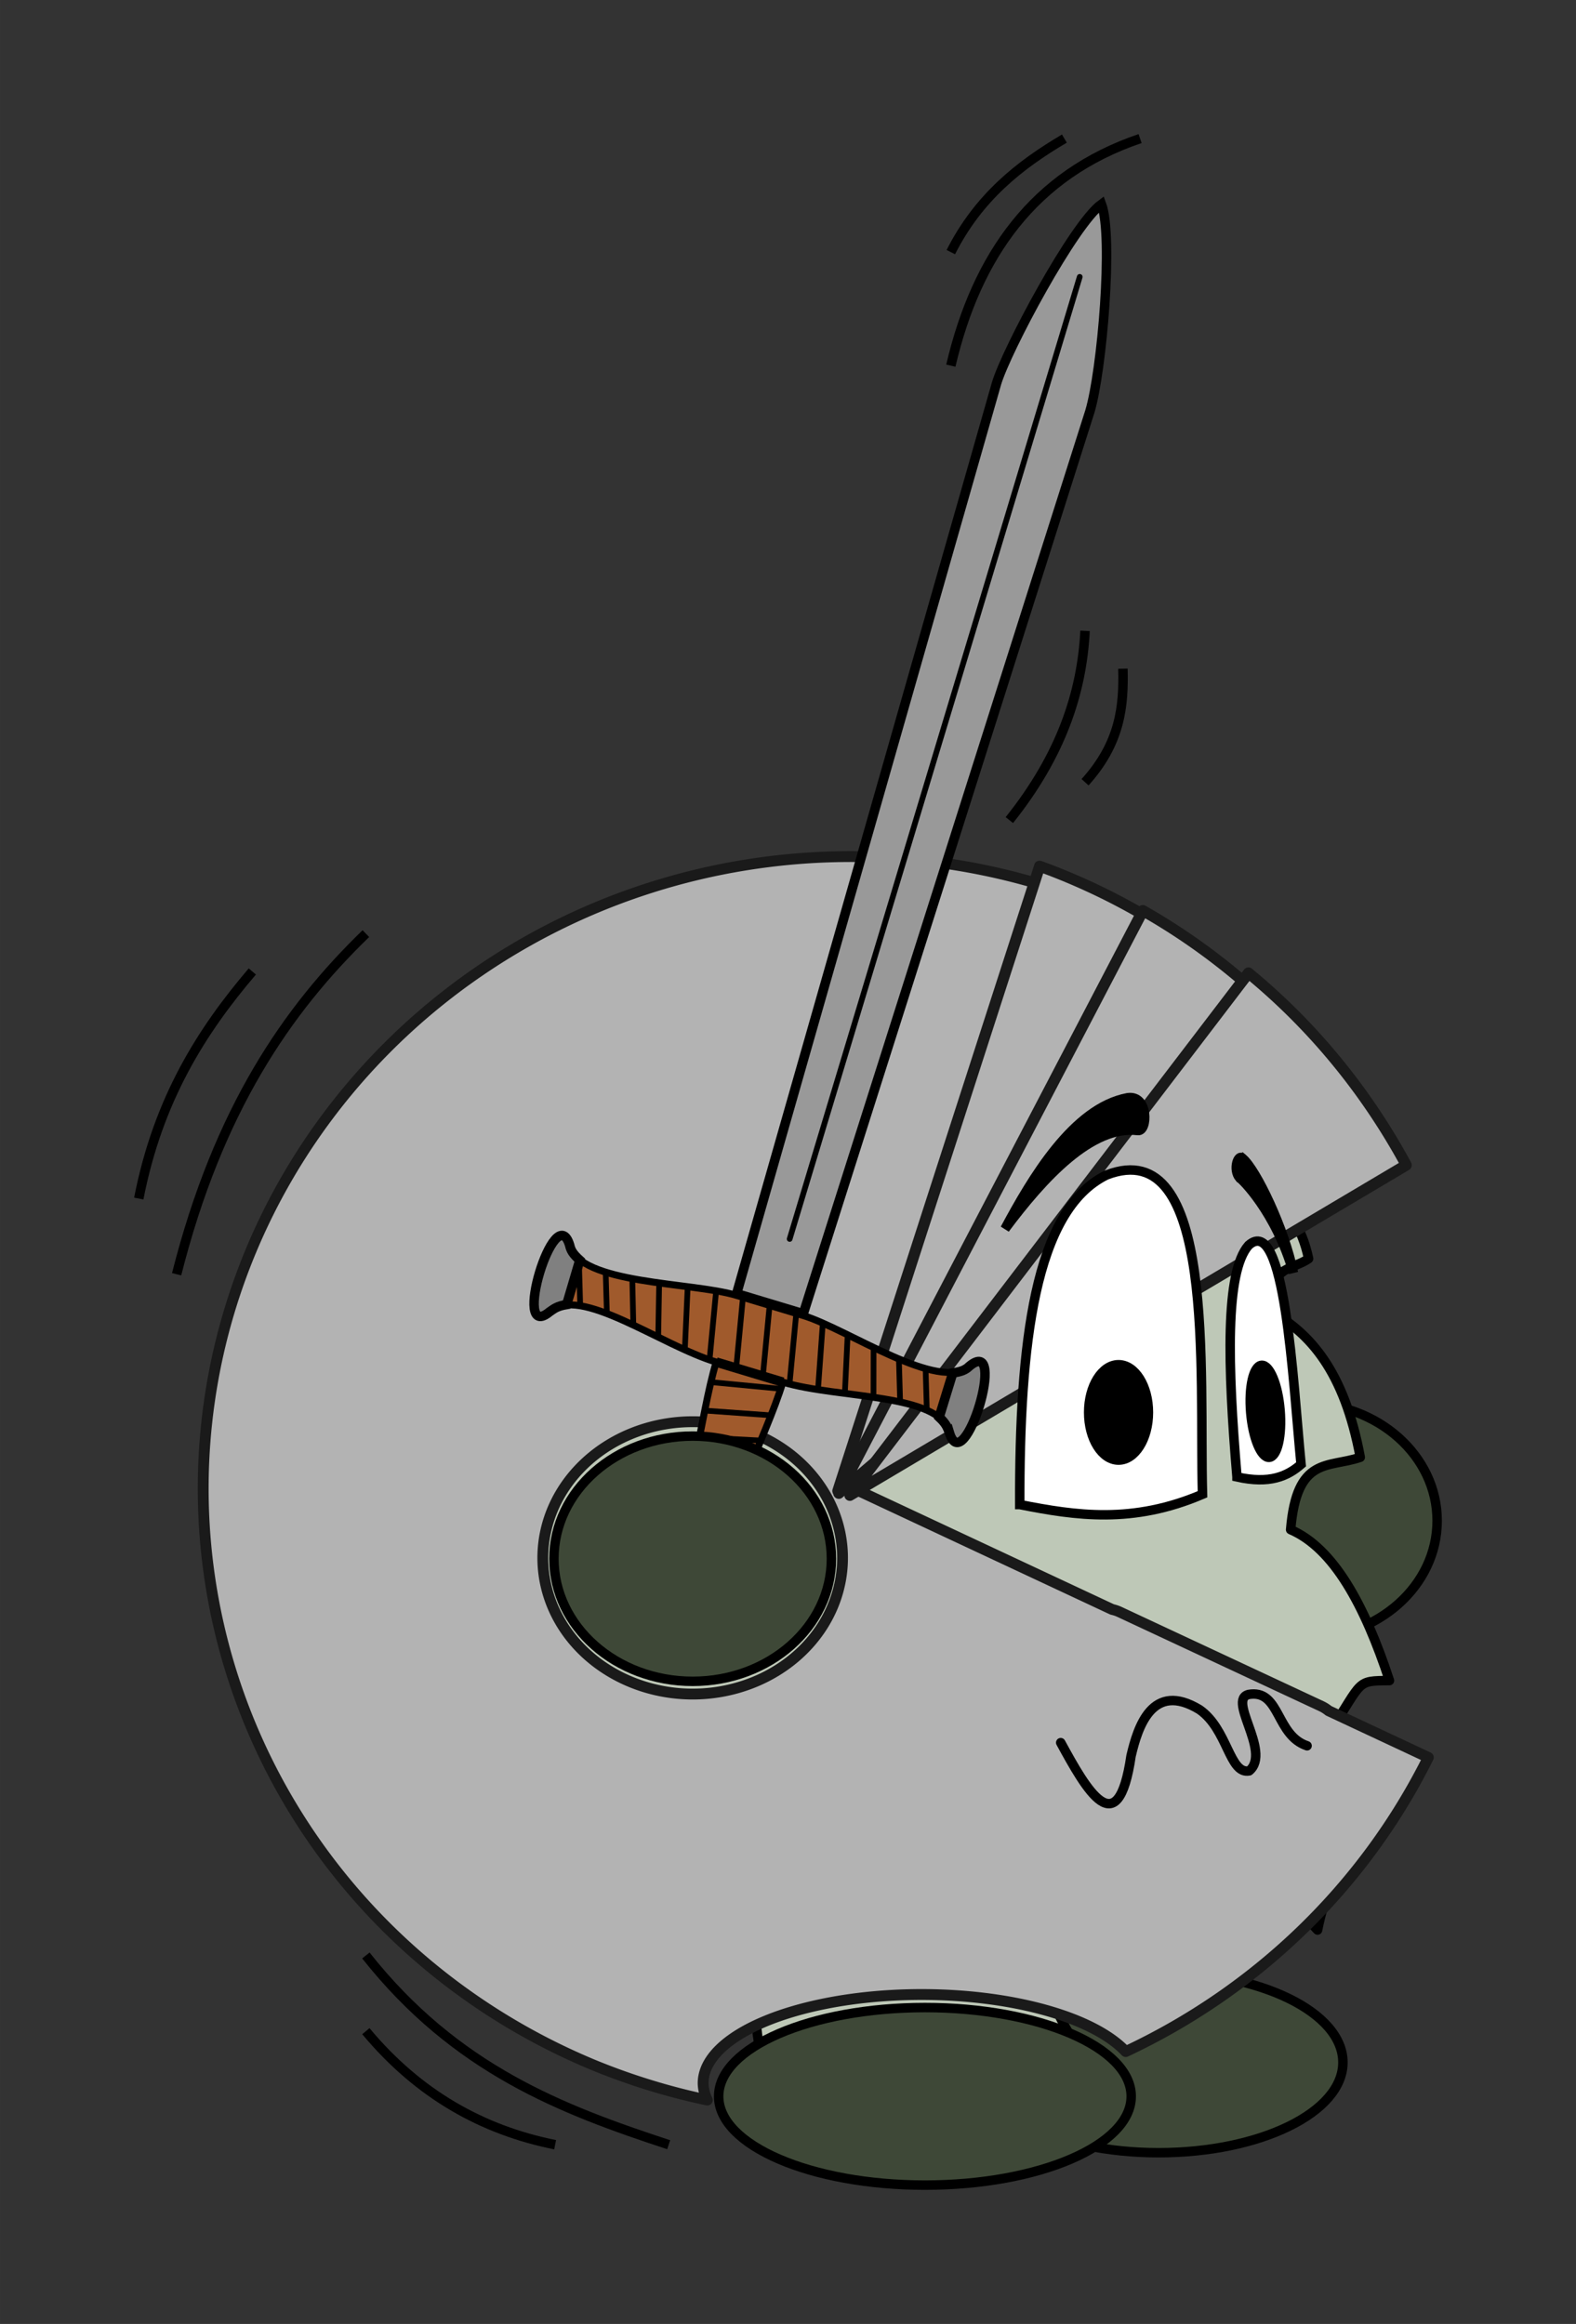 <?xml version="1.0" encoding="UTF-8" standalone="no"?>
<!-- Created with Inkscape (http://www.inkscape.org/) -->

<svg
   xmlns:dc="http://purl.org/dc/elements/1.1/"
   xmlns:cc="http://creativecommons.org/ns#"
   xmlns:rdf="http://www.w3.org/1999/02/22-rdf-syntax-ns#"
   xmlns:svg="http://www.w3.org/2000/svg"
   xmlns="http://www.w3.org/2000/svg"
   xmlns:sodipodi="http://sodipodi.sourceforge.net/DTD/sodipodi-0.dtd"
   xmlns:inkscape="http://www.inkscape.org/namespaces/inkscape"
   width="11.751cm"
   height="17.33cm"
   viewBox="0 0 416.363 614.043"
   id="svg2"
   version="1.1"
   inkscape:version="0.92.1 r"
   sodipodi:docname="ängstlicher Ritter.svg"
   inkscape:export-filename="/home/boronaro/Dokumente/Dokumente/Librarium Vorstand/Corporate Design/Wusel/ängstlicher Ritter.svg.png"
   inkscape:export-xdpi="89"
   inkscape:export-ydpi="89">
  <rect x="0" y="0" width="416.363" height="614.043" fill="#333333" stroke="none"/>
  <defs
     id="defs4">
    <marker
       inkscape:stockid="Arrow1Lstart"
       orient="auto"
       refY="0"
       refX="0"
       id="Arrow1Lstart"
       style="overflow:visible"
       inkscape:isstock="true">
      <path
         id="path4575"
         d="M 0,0 5,-5 -12.5,0 5,5 Z"
         style="fill:#000000;fill-opacity:1;fill-rule:evenodd;stroke:#000000;stroke-width:1pt;stroke-opacity:1"
         transform="matrix(0.8,0,0,0.8,10,0)"
         inkscape:connector-curvature="0" />
    </marker>
  </defs>
  <sodipodi:namedview
     id="base"
     pagecolor="#ffffff"
     bordercolor="#666666"
     borderopacity="1.0"
     inkscape:pageopacity="0.0"
     inkscape:pageshadow="2"
     inkscape:zoom="0.31146371"
     inkscape:cx="-1481.2362"
     inkscape:cy="-380.35736"
     inkscape:document-units="px"
     inkscape:current-layer="layer1"
     showgrid="true"
     inkscape:window-width="1916"
     inkscape:window-height="1161"
     inkscape:window-x="0"
     inkscape:window-y="37"
     inkscape:window-maximized="0"
     units="cm"
     fit-margin-top="1"
     fit-margin-left="1"
     fit-margin-right="1"
     fit-margin-bottom="1"
     showguides="false"
     guidetolerance="12">
    <inkscape:grid
       type="xygrid"
       id="grid4435"
       originx="66.66"
       originy="-722.641" />
  </sodipodi:namedview>
  <g
     style="display:inline"
     inkscape:label="ängstlichen Seite"
     id="g4647"
     inkscape:groupmode="layer"
     transform="translate(773.543,-107.035)">
    <g
       inkscape:groupmode="layer"
       id="layer39"
       inkscape:label="hand hinten ">
      <ellipse
         ry="31.09"
         rx="34.923"
         cy="508.848"
         cx="-428.786"
         id="ellipse4667"
         style="display:inline;opacity:1;fill:#3e4837;fill-opacity:1;fill-rule:evenodd;stroke:#000000;stroke-width:2.5;stroke-linecap:round;stroke-linejoin:round;stroke-miterlimit:4;stroke-dasharray:none;stroke-dashoffset:0;stroke-opacity:1" />
    </g>
    <g
       inkscape:groupmode="layer"
       id="layer40"
       inkscape:label="Fuß hinten  1">
      <ellipse
         ry="23.863"
         rx="48.694"
         cy="651.972"
         cx="-467.452"
         id="ellipse4655"
         style="display:inline;opacity:1;fill:#3e4837;fill-opacity:1;fill-rule:evenodd;stroke:#000000;stroke-width:2.5;stroke-linecap:round;stroke-linejoin:round;stroke-miterlimit:4;stroke-dasharray:none;stroke-dashoffset:0;stroke-opacity:1" />
    </g>
    <g
       inkscape:label="Fell"
       id="g4649"
       inkscape:groupmode="layer">
      <path
         inkscape:export-ydpi="89"
         inkscape:export-xdpi="89"
         sodipodi:nodetypes="ccccccccccccccccccccccccccccccccccccccccccccc"
         inkscape:connector-curvature="0"
         id="path4651"
         d="m -572.615,381.822 c -21.758,-23.141 -43.517,-20.411 -65.275,-5.696 11.792,5.362 24.779,7.449 34.418,18.716 -19.094,2.945 -37.96,6.648 -51.626,27.668 7.927,-0.953 15.761,-1.606 21.363,4.883 -17.6,18.45 -39.695,31.617 -36.198,74.866 6.654,-3.575 7.696,-10.998 21.363,-9.765 -11.598,7.872 -15.067,22.432 -18.989,36.619 5.778,-5.688 12.434,-8.367 21.363,-3.255 -16.278,19.021 -11.339,38.911 -11.275,56.963 3.236,-7.933 7.653,-10.196 12.462,-10.579 -5.56,11.393 -9.413,22.785 -7.121,34.178 2.426,-7.701 5.028,-15.193 13.648,-15.461 -5.984,45.786 21.001,-11.36 28.341,11.994 4.502,-6.89 -13.625,29.053 -6.978,27.066 l 19.524,-25.172 c 10.072,-3.906 4.904,29.085 10.258,19.787 0.901,11.116 7.138,3.077 11.935,12.055 2.215,-10.507 0.047,19.692 6.942,17.742 l 30.264,26.854 20.769,-30.923 c 7.934,2.579 9.157,10.417 11.868,17.089 3.165,-6.547 6.33,-7.478 9.495,-22.785 3.7,1.597 6.387,7.359 7.714,18.716 9.295,-8.264 -6.845,-19.369 -7.745,-31.934 8.001,8.214 27.407,-20.007 33.15,-4.567 9.327,-17.61 21.009,8.922 17.914,-17.206 6.998,-4.018 13.368,0.585 19.582,7.324 3.49,-17.903 15.376,-34.42 3.215,-52.322 8.901,-13.657 6.873,-13.531 15.774,-13.592 -6.591,-20.05 -14.783,-34.977 -26.11,-39.874 1.618,-19.563 9.947,-16.213 18.396,-19.123 -4.236,-22.832 -13.306,-32.811 -23.736,-38.653 -0.83,-12.004 5.838,-10.788 10.088,-13.834 -3.617,-16.942 -14.464,-18.302 -24.923,-24.82 2.548,-11.339 7.993,-12.744 13.648,-13.427 -11.09,-16.783 -23.884,-28.891 -47.473,-11.393 -2.964,-2.217 -5.858,-9.652 0,-26.854 -7.86,-5.955 -17.303,0.035 -26.703,5.696 -1.011,-8.986 -3.605,-17.661 0.593,-27.668 -16.345,-2.307 -20.033,9.271 -24.923,19.53 -5.623,-10.602 -11.008,-21.597 -24.33,-19.53 3.512,8.366 9.466,15.476 7.121,26.854 -9.236,-10.767 -18.255,-17.371 -26.703,-13.02 4.083,6.503 8.629,11.99 8.901,26.854 z"
         style="display:inline;opacity:1;fill:#bec8b7;fill-rule:evenodd;stroke:#000000;stroke-width:2.5;stroke-linecap:round;stroke-linejoin:round;stroke-miterlimit:4;stroke-dasharray:none;stroke-opacity:1" />
    </g>
    <g
       inkscape:groupmode="layer"
       id="layer1"
       inkscape:label="Rüstung"
       style="display:inline">
      <path
         style="display:inline;opacity:1;fill:#b3b3b3;fill-opacity:1;fill-rule:evenodd;stroke:#1a1a1a;stroke-width:2.867;stroke-linecap:round;stroke-linejoin:round;stroke-miterlimit:4;stroke-dasharray:none;stroke-dashoffset:0;stroke-opacity:1"
         d="m 160.006,747.953 a 166.22,170.376 84.896 0 0 -4.377,0.008 166.22,170.376 84.896 0 0 -157.65,108.256 166.22,170.376 84.896 0 0 92.158,211.023 166.22,170.376 84.896 0 0 30.072,9.26 57.726,23.422 0 0 1 -1.107,-4.467 57.726,23.422 0 0 1 57.727,-23.422 57.726,23.422 0 0 1 53.918,15.076 166.22,170.376 84.896 0 0 79.945,-77.713 l -26.34,-12.332 c -0.582,-0.471 -1.223,-0.885 -1.934,-1.217 l -53.295,-24.895 c -0.641,-0.299 -1.299,-0.514 -1.961,-0.66 l -69.797,-32.674 52.857,-158.271 a 166.22,170.376 84.896 0 0 -50.217,-7.973 z m -43.67,149.309 a 39.588,35.982 0 0 1 39.588,35.982 39.588,35.982 0 0 1 -39.588,35.982 39.588,35.982 0 0 1 -39.588,-35.982 39.588,35.982 0 0 1 39.588,-35.982 z"
         transform="translate(-706.883,-414.578)"
         id="path4387"
         inkscape:connector-curvature="0" />
      <g
         id="g4417"
         transform="rotate(-11.489,-549.804,518.029)">
        <path
           style="display:inline;opacity:1;fill:#b3b3b3;fill-opacity:1;fill-rule:evenodd;stroke:#1a1a1a;stroke-width:2.928;stroke-linecap:round;stroke-linejoin:round;stroke-miterlimit:4;stroke-dasharray:none;stroke-dashoffset:0;stroke-opacity:1"
           id="path4391"
           sodipodi:type="arc"
           sodipodi:cx="389.83575"
           sodipodi:cy="-641.66803"
           sodipodi:rx="168.94135"
           sodipodi:ry="174.77525"
           sodipodi:start="1.8114598"
           sodipodi:end="2.1968784"
           d="m 349.569,-471.93 a 168.941,174.775 0 0 1 -58.729,-28.113 l 98.995,-141.626 z"
           transform="matrix(-0.955,-0.297,0.275,-0.961,0,0)" />
        <path
           transform="matrix(-0.892,-0.453,0.433,-0.902,0,0)"
           d="m 237.258,-525.622 a 168.941,174.775 0 0 1 -58.729,-28.113 l 98.995,-141.626 z"
           sodipodi:end="2.1968784"
           sodipodi:start="1.8114598"
           sodipodi:ry="174.77525"
           sodipodi:rx="168.94135"
           sodipodi:cy="-695.36053"
           sodipodi:cx="277.52472"
           sodipodi:type="arc"
           id="path4393"
           style="display:inline;opacity:1;fill:#b3b3b3;fill-opacity:1;fill-rule:evenodd;stroke:#1a1a1a;stroke-width:2.928;stroke-linecap:round;stroke-linejoin:round;stroke-miterlimit:4;stroke-dasharray:none;stroke-dashoffset:0;stroke-opacity:1" />
        <path
           style="display:inline;opacity:1;fill:#b3b3b3;fill-opacity:1;fill-rule:evenodd;stroke:#1a1a1a;stroke-width:2.928;stroke-linecap:round;stroke-linejoin:round;stroke-miterlimit:4;stroke-dasharray:none;stroke-dashoffset:0;stroke-opacity:1"
           id="path4395"
           sodipodi:type="arc"
           sodipodi:cx="153.43327"
           sodipodi:cy="-729.26898"
           sodipodi:rx="168.94135"
           sodipodi:ry="174.77525"
           sodipodi:start="1.8114598"
           sodipodi:end="2.1968784"
           d="M 113.167,-559.531 A 168.941,174.775 0 0 1 54.438,-587.643 L 153.433,-729.269 Z"
           transform="matrix(-0.801,-0.598,0.58,-0.815,0,0)" />
      </g>
      <g
         id="g4911"
         transform="translate(-252,30.649)">
        <path
           sodipodi:nodetypes="cccccccccccsc"
           inkscape:connector-curvature="0"
           id="path4437"
           d="m -378.984,412.608 c -2.123,7.043 -2.486,14.618 2.628,10.397 7.937,-7.212 29.35,8.848 44.022,13.271 -4.424,14.674 -6.396,40.332 -13.271,44.022 -12.689,3.858 26.051,15.537 17.609,5.308 -3.69,-6.875 8.847,-29.348 13.271,-44.022 14.674,4.424 41.393,2.874 44.022,13.271 3.858,12.689 15.537,-26.051 5.308,-17.609 -7.937,7.212 -32.275,-9.745 -44.014,-13.284 -17.604,-5.311 0,0 -17.604,-5.311 -11.739,-3.539 -41.406,-2.859 -44.034,-13.255 -1.929,-6.344 -5.813,0.168 -7.937,7.212 z"
           style="fill:#a05a2c;fill-rule:evenodd;stroke:#000000;stroke-width:1.839px;stroke-linecap:butt;stroke-linejoin:miter;stroke-opacity:1" />
        <path
           inkscape:connector-curvature="0"
           id="path4439"
           d="m -342.781,477.307 14.087,4.247"
           style="fill:none;fill-rule:evenodd;stroke:#000000;stroke-width:1.5;stroke-linecap:butt;stroke-linejoin:miter;stroke-miterlimit:4;stroke-dasharray:none;stroke-opacity:1" />
        <path
           sodipodi:nodetypes="cc"
           inkscape:connector-curvature="0"
           id="path4441"
           d="m -371.842,420.782 3.379,-11.209"
           style="fill:none;fill-rule:evenodd;stroke:#000000;stroke-width:1.5;stroke-linecap:butt;stroke-linejoin:miter;stroke-miterlimit:4;stroke-dasharray:none;stroke-opacity:1" />
        <path
           sodipodi:nodetypes="cc"
           inkscape:connector-curvature="0"
           id="path4443"
           d="m -273.272,450.539 3.431,-11.181"
           style="fill:none;fill-rule:evenodd;stroke:#000000;stroke-width:1.5;stroke-linecap:butt;stroke-linejoin:miter;stroke-miterlimit:4;stroke-dasharray:none;stroke-opacity:1" />
        <path
           inkscape:connector-curvature="0"
           id="path4445"
           d="m -368.586,409.98 0.337,11.627"
           style="fill:none;fill-rule:evenodd;stroke:#000000;stroke-width:1.5;stroke-linecap:butt;stroke-linejoin:miter;stroke-miterlimit:4;stroke-dasharray:none;stroke-opacity:1" />
        <path
           inkscape:connector-curvature="0"
           id="path4449"
           d="m -361.542,412.103 0.337,11.627"
           style="fill:none;fill-rule:evenodd;stroke:#000000;stroke-width:1.5;stroke-linecap:butt;stroke-linejoin:miter;stroke-miterlimit:4;stroke-dasharray:none;stroke-opacity:1" />
        <path
           sodipodi:nodetypes="cc"
           inkscape:connector-curvature="0"
           id="path4453"
           d="m -354.499,414.226 0.268,11.976"
           style="fill:none;fill-rule:evenodd;stroke:#000000;stroke-width:1.5;stroke-linecap:butt;stroke-linejoin:miter;stroke-miterlimit:4;stroke-dasharray:none;stroke-opacity:1" />
        <path
           sodipodi:nodetypes="cc"
           inkscape:connector-curvature="0"
           id="path4459"
           d="m -347.411,415.957 -0.239,13.781"
           style="fill:none;fill-rule:evenodd;stroke:#000000;stroke-width:1.5;stroke-linecap:butt;stroke-linejoin:miter;stroke-miterlimit:4;stroke-dasharray:none;stroke-opacity:1" />
        <path
           sodipodi:nodetypes="cc"
           inkscape:connector-curvature="0"
           id="path4463"
           d="m -339.881,416.712 -0.709,15.708"
           style="fill:none;fill-rule:evenodd;stroke:#000000;stroke-width:1.5;stroke-linecap:butt;stroke-linejoin:miter;stroke-miterlimit:4;stroke-dasharray:none;stroke-opacity:1" />
        <path
           inkscape:connector-curvature="0"
           id="path4469"
           d="m -332.307,417.075 -1.787,18.67"
           style="fill:none;fill-rule:evenodd;stroke:#000000;stroke-width:1.5;stroke-linecap:butt;stroke-linejoin:miter;stroke-miterlimit:4;stroke-dasharray:none;stroke-opacity:1" />
        <path
           sodipodi:nodetypes="cc"
           inkscape:connector-curvature="0"
           id="path4477"
           d="m -305.406,443.133 1.273,-17.565"
           style="fill:none;fill-rule:evenodd;stroke:#000000;stroke-width:1.5;stroke-linecap:butt;stroke-linejoin:miter;stroke-miterlimit:4;stroke-dasharray:none;stroke-opacity:1" />
        <path
           inkscape:connector-curvature="0"
           id="path4481"
           d="m -298.345,444.601 0.725,-15.149"
           style="fill:none;fill-rule:evenodd;stroke:#000000;stroke-width:1.5;stroke-linecap:butt;stroke-linejoin:miter;stroke-miterlimit:4;stroke-dasharray:none;stroke-opacity:1" />
        <path
           sodipodi:nodetypes="cc"
           inkscape:connector-curvature="0"
           id="path4489"
           d="m -290.771,444.964 0.022,-12.419"
           style="fill:none;fill-rule:evenodd;stroke:#000000;stroke-width:1.5;stroke-linecap:butt;stroke-linejoin:miter;stroke-miterlimit:4;stroke-dasharray:none;stroke-opacity:1" />
        <path
           inkscape:connector-curvature="0"
           id="path4493"
           d="m -283.727,447.087 -0.337,-11.627"
           style="fill:none;fill-rule:evenodd;stroke:#000000;stroke-width:1.5;stroke-linecap:butt;stroke-linejoin:miter;stroke-miterlimit:4;stroke-dasharray:none;stroke-opacity:1" />
        <path
           inkscape:connector-curvature="0"
           id="path4497"
           d="m -276.684,449.21 -0.337,-11.627"
           style="fill:none;fill-rule:evenodd;stroke:#000000;stroke-width:1.5;stroke-linecap:butt;stroke-linejoin:miter;stroke-miterlimit:4;stroke-dasharray:none;stroke-opacity:1" />
        <path
           inkscape:connector-curvature="0"
           id="path4505"
           d="m -332.332,436.276 17.609,5.308 v 0"
           style="fill:none;fill-rule:evenodd;stroke:#000000;stroke-width:2.5;stroke-linecap:butt;stroke-linejoin:miter;stroke-miterlimit:4;stroke-dasharray:none;stroke-opacity:1" />
        <path
           inkscape:connector-curvature="0"
           id="path4507"
           d="m -327.024,418.667 17.609,5.308"
           style="fill:none;fill-rule:evenodd;stroke:#000000;stroke-width:1.5;stroke-linecap:butt;stroke-linejoin:miter;stroke-miterlimit:4;stroke-dasharray:none;stroke-opacity:1" />
        <path
           inkscape:connector-curvature="0"
           id="path4519"
           d="m -325.263,419.198 -1.787,18.67"
           style="fill:none;fill-rule:evenodd;stroke:#000000;stroke-width:1.5;stroke-linecap:butt;stroke-linejoin:miter;stroke-miterlimit:4;stroke-dasharray:none;stroke-opacity:1" />
        <path
           inkscape:connector-curvature="0"
           id="path4523"
           d="m -318.22,421.322 -1.787,18.67"
           style="fill:none;fill-rule:evenodd;stroke:#000000;stroke-width:1.5;stroke-linecap:butt;stroke-linejoin:miter;stroke-miterlimit:4;stroke-dasharray:none;stroke-opacity:1" />
        <path
           inkscape:connector-curvature="0"
           id="path4527"
           d="m -311.176,423.445 -1.787,18.67"
           style="fill:none;fill-rule:evenodd;stroke:#000000;stroke-width:1.5;stroke-linecap:butt;stroke-linejoin:miter;stroke-miterlimit:4;stroke-dasharray:none;stroke-opacity:1" />
        <path
           inkscape:connector-curvature="0"
           id="path4529"
           d="m -342.781,477.307 15.149,0.725"
           style="fill:none;fill-rule:evenodd;stroke:#000000;stroke-width:1.5;stroke-linecap:butt;stroke-linejoin:miter;stroke-miterlimit:4;stroke-dasharray:none;stroke-opacity:1" />
        <path
           inkscape:connector-curvature="0"
           id="path4533"
           d="m -340.657,470.263 15.149,0.725"
           style="fill:none;fill-rule:evenodd;stroke:#000000;stroke-width:1.5;stroke-linecap:butt;stroke-linejoin:miter;stroke-miterlimit:4;stroke-dasharray:none;stroke-opacity:1" />
        <path
           inkscape:connector-curvature="0"
           id="path4537"
           d="m -338.534,463.22 15.149,0.725"
           style="fill:none;fill-rule:evenodd;stroke:#000000;stroke-width:1.5;stroke-linecap:butt;stroke-linejoin:miter;stroke-miterlimit:4;stroke-dasharray:none;stroke-opacity:1" />
        <path
           sodipodi:nodetypes="cc"
           inkscape:connector-curvature="0"
           id="path4541"
           d="m -336.411,456.176 15.421,0.807"
           style="fill:none;fill-rule:evenodd;stroke:#000000;stroke-width:1.5;stroke-linecap:butt;stroke-linejoin:miter;stroke-miterlimit:4;stroke-dasharray:none;stroke-opacity:1" />
        <path
           sodipodi:nodetypes="cc"
           inkscape:connector-curvature="0"
           id="path4545"
           d="m -335.046,449.116 17.669,1.272"
           style="fill:none;fill-rule:evenodd;stroke:#000000;stroke-width:1.5;stroke-linecap:butt;stroke-linejoin:miter;stroke-miterlimit:4;stroke-dasharray:none;stroke-opacity:1" />
        <path
           inkscape:connector-curvature="0"
           id="path4549"
           d="m -333.925,441.559 18.67,1.787"
           style="fill:none;fill-rule:evenodd;stroke:#000000;stroke-width:1.5;stroke-linecap:butt;stroke-linejoin:miter;stroke-miterlimit:4;stroke-dasharray:none;stroke-opacity:1" />
        <path
           sodipodi:nodetypes="cccccc"
           inkscape:connector-curvature="0"
           id="path4557"
           d="m -376.354,423.005 c -5.114,4.221 -4.752,-3.353 -2.628,-10.397 2.123,-7.043 6.008,-13.556 7.937,-7.212 0.316,1.427 0.905,2.357 2.68,3.968 l -3.461,11.708 c -2.644,0.442 -3.352,1.131 -4.526,1.932 z"
           style="fill:#808080;fill-rule:evenodd;stroke:#000000;stroke-width:2.5;stroke-linecap:butt;stroke-linejoin:miter;stroke-miterlimit:4;stroke-dasharray:none;stroke-opacity:1" />
        <path
           style="fill:#808080;fill-rule:evenodd;stroke:#000000;stroke-width:2.5;stroke-linecap:butt;stroke-linejoin:miter;stroke-miterlimit:4;stroke-dasharray:none;stroke-opacity:1"
           d="m -270.716,454.947 c 1.929,6.344 5.813,-0.168 7.937,-7.212 2.123,-7.043 2.486,-14.618 -2.628,-10.397 -1.052,1.015 -2.057,1.465 -4.426,1.826 l -3.587,11.671 c 1.959,1.83 2.169,2.795 2.704,4.112 z"
           id="path4559"
           inkscape:connector-curvature="0"
           sodipodi:nodetypes="cccccc" />
        <path
           sodipodi:nodetypes="ccccccc"
           inkscape:connector-curvature="0"
           id="path4561"
           d="m -345.778,480.106 c -6.344,1.929 0.168,5.813 7.212,7.937 7.043,2.123 14.765,2.564 10.544,-2.55 -1.495,-2.327 -0.66,-2.126 -0.889,-4.144 l -13.76,-4.455 c -1.323,2.112 -1.774,2.681 -3.107,3.212 z"
           style="fill:#808080;fill-rule:evenodd;stroke:#000000;stroke-width:2.5;stroke-linecap:butt;stroke-linejoin:miter;stroke-miterlimit:4;stroke-dasharray:none;stroke-opacity:1" />
        <path
           sodipodi:nodetypes="cccccc"
           inkscape:connector-curvature="0"
           id="path4563"
           d="m -326.935,418.204 17.609,5.308 75.716,-238.417 c 3.196,-10.603 6.239,-46.183 3.068,-54.781 -7.395,5.413 -25.055,38.507 -27.72,47.349 z"
           style="fill:#999999;fill-rule:evenodd;stroke:#000000;stroke-width:2.5;stroke-linecap:butt;stroke-linejoin:miter;stroke-miterlimit:4;stroke-dasharray:none;stroke-opacity:1" />
        <path
           inkscape:connector-curvature="0"
           id="path4845"
           d="m -312.921,403.746 76.633,-254.204"
           style="fill:none;fill-rule:evenodd;stroke:#000000;stroke-width:1.505;stroke-linecap:round;stroke-linejoin:miter;stroke-miterlimit:4;stroke-dasharray:none;stroke-opacity:1" />
      </g>
      <path
         style="fill:none;fill-rule:evenodd;stroke:#000000;stroke-width:2.5;stroke-linecap:butt;stroke-linejoin:miter;stroke-miterlimit:4;stroke-dasharray:none;stroke-opacity:1"
         d="m -676.883,353.72 c -20.798,20.148 -38.989,46.514 -50,90"
         id="path4944"
         inkscape:connector-curvature="0"
         sodipodi:nodetypes="cc" />
      <path
         style="fill:none;fill-rule:evenodd;stroke:#000000;stroke-width:2.5;stroke-linecap:butt;stroke-linejoin:miter;stroke-miterlimit:4;stroke-dasharray:none;stroke-opacity:1"
         d="m -706.883,363.72 c -13.383,15.694 -24.883,33.785 -30,60"
         id="path4946"
         inkscape:connector-curvature="0"
         sodipodi:nodetypes="cc" />
      <path
         style="fill:none;fill-rule:evenodd;stroke:#000000;stroke-width:2.5;stroke-linecap:butt;stroke-linejoin:miter;stroke-miterlimit:4;stroke-dasharray:none;stroke-opacity:1"
         d="m -676.883,623.72 c 23.792,30.084 51.75,40.722 80,50"
         id="path4948"
         inkscape:connector-curvature="0"
         sodipodi:nodetypes="cc" />
      <path
         style="fill:none;fill-rule:evenodd;stroke:#000000;stroke-width:2.5;stroke-linecap:butt;stroke-linejoin:miter;stroke-miterlimit:4;stroke-dasharray:none;stroke-opacity:1"
         d="m -676.883,643.72 c 13.906,16.704 30.799,26.156 50,30"
         id="path4950"
         inkscape:connector-curvature="0"
         sodipodi:nodetypes="cc" />
      <path
         style="fill:none;fill-rule:evenodd;stroke:#000000;stroke-width:2.5;stroke-linecap:butt;stroke-linejoin:miter;stroke-miterlimit:4;stroke-dasharray:none;stroke-opacity:1"
         d="m -522.342,203.652 c 6.82,-29.143 22.012,-50.513 50,-60"
         id="path4952"
         inkscape:connector-curvature="0"
         sodipodi:nodetypes="cc" />
      <path
         style="fill:none;fill-rule:evenodd;stroke:#000000;stroke-width:2.5;stroke-linecap:butt;stroke-linejoin:miter;stroke-miterlimit:4;stroke-dasharray:none;stroke-opacity:1"
         d="m -522.342,173.652 c 7.314,-14.477 18.182,-23.03 30,-30"
         id="path4954"
         inkscape:connector-curvature="0"
         sodipodi:nodetypes="cc" />
      <path
         style="fill:none;fill-rule:evenodd;stroke:#000000;stroke-width:2.5;stroke-linecap:butt;stroke-linejoin:miter;stroke-miterlimit:4;stroke-dasharray:none;stroke-opacity:1"
         d="m -486.883,273.72 c -0.823,16.323 -6.334,32.922 -20,50"
         id="path4956"
         inkscape:connector-curvature="0"
         sodipodi:nodetypes="cc" />
      <path
         style="fill:none;fill-rule:evenodd;stroke:#000000;stroke-width:2.5;stroke-linecap:butt;stroke-linejoin:miter;stroke-miterlimit:4;stroke-dasharray:none;stroke-opacity:1"
         d="m -476.883,283.72 c 0.25,9.724 -0.556,19.53 -10,30"
         id="path4958"
         inkscape:connector-curvature="0"
         sodipodi:nodetypes="cc" />
    </g>
    <g
       inkscape:label="Füße 1"
       id="g4653"
       inkscape:groupmode="layer">
      <ellipse
         ry="23.457"
         rx="54.496"
         cy="660.938"
         cx="-529.185"
         id="ellipse4657"
         style="opacity:1;fill:#3e4837;fill-opacity:1;fill-rule:evenodd;stroke:#000000;stroke-width:2.5;stroke-linecap:round;stroke-linejoin:round;stroke-miterlimit:4;stroke-dasharray:none;stroke-dashoffset:0;stroke-opacity:1" />
    </g>
    <g
       inkscape:label="Mund 1"
       id="g4659"
       inkscape:groupmode="layer">
      <path
         sodipodi:nodetypes="cccccc"
         inkscape:connector-curvature="0"
         id="path4661"
         d="m -428.226,568.316 c -8.142,-2.729 -7.084,-14.319 -14.764,-13.657 -7.259,0.459 5.648,15.159 -0.524,20.282 -5.26,1.025 -5.647,-11.014 -13.122,-16.181 -12.51,-7.62 -16.321,4.633 -18.097,12.234 -3.472,23.754 -11.808,8.902 -18.578,-3.509"
         style="fill:none;fill-rule:evenodd;stroke:#000000;stroke-width:2.5;stroke-linecap:round;stroke-linejoin:round;stroke-miterlimit:4;stroke-dasharray:none;stroke-opacity:1" />
    </g>
    <g
       inkscape:label="Hände 1"
       id="g4663"
       inkscape:groupmode="layer">
      <ellipse
         ry="32.4"
         rx="36.659"
         cy="518.884"
         cx="-590.548"
         id="ellipse4665"
         style="opacity:1;fill:#3e4837;fill-opacity:1;fill-rule:evenodd;stroke:#000000;stroke-width:2.5;stroke-linecap:round;stroke-linejoin:round;stroke-miterlimit:4;stroke-dasharray:none;stroke-dashoffset:0;stroke-opacity:1" />
    </g>
    <g
       inkscape:label="augen"
       id="g4669"
       inkscape:groupmode="layer">
      <path
         sodipodi:nodetypes="cccc"
         inkscape:connector-curvature="0"
         id="path4671"
         d="m -504.134,504.577 c 14.813,2.934 29.856,5.18 48.28,-2.721 -0.895,-32.089 3.76,-95.645 -25.368,-84.353 -19.038,9.312 -23.011,44.672 -22.913,87.074 z"
         style="fill:#ffffff;fill-rule:evenodd;stroke:#000000;stroke-width:2.5;stroke-linecap:butt;stroke-linejoin:miter;stroke-miterlimit:4;stroke-dasharray:none;stroke-opacity:1" />
      <path
         style="fill:#ffffff;fill-rule:evenodd;stroke:#000000;stroke-width:2.5;stroke-linecap:butt;stroke-linejoin:miter;stroke-miterlimit:4;stroke-dasharray:none;stroke-opacity:1"
         d="m -446.744,497.28 c 8.631,1.926 13.297,-0.171 16.928,-3.319 -2.18,-22.274 -4.224,-66.581 -13.876,-57.872 -6.196,7.035 -5.549,31.726 -3.052,61.191 z"
         id="path4673"
         inkscape:connector-curvature="0"
         sodipodi:nodetypes="cccc" />
      <ellipse
         ry="12.603"
         rx="7.896"
         cy="480.226"
         cx="-478.036"
         id="ellipse4675"
         style="opacity:1;fill:#000000;fill-opacity:1;fill-rule:evenodd;stroke:#000000;stroke-width:2.5;stroke-linecap:round;stroke-linejoin:round;stroke-miterlimit:4;stroke-dasharray:none;stroke-dashoffset:0;stroke-opacity:1" />
      <ellipse
         style="opacity:1;fill:#000000;fill-opacity:1;fill-rule:evenodd;stroke:#000000;stroke-width:2.5;stroke-linecap:round;stroke-linejoin:round;stroke-miterlimit:4;stroke-dasharray:none;stroke-dashoffset:0;stroke-opacity:1"
         id="ellipse4677"
         cx="-477.681"
         cy="441.694"
         rx="3.894"
         ry="12.205"
         transform="rotate(-4.777)" />
      <path
         sodipodi:nodetypes="cccc"
         inkscape:connector-curvature="0"
         id="path4679"
         d="m -508.043,431.728 c 7.085,-13.218 18.068,-31.957 32.399,-34.641 5.649,-0.84 5.352,9.014 2.709,8.66 -12.168,-1.484 -24.948,12.365 -35.108,25.981 z"
         style="fill:#000000;fill-rule:evenodd;stroke:#000000;stroke-width:2.5;stroke-linecap:butt;stroke-linejoin:miter;stroke-miterlimit:4;stroke-dasharray:none;stroke-opacity:1" />
      <path
         sodipodi:nodetypes="cccc"
         inkscape:connector-curvature="0"
         id="path4681"
         d="m -445.184,413.157 c -1.261,-1.505 -2.733,2.909 -0.861,5.121 0.405,0.113 9.572,8.895 14.209,25.069 -2.336,-11.674 -9.843,-27.192 -13.348,-30.191 z"
         style="fill:#000000;fill-rule:evenodd;stroke:#000000;stroke-width:2.5;stroke-linecap:butt;stroke-linejoin:miter;stroke-miterlimit:4;stroke-dasharray:none;stroke-opacity:1" />
    </g>
  </g>
</svg>
